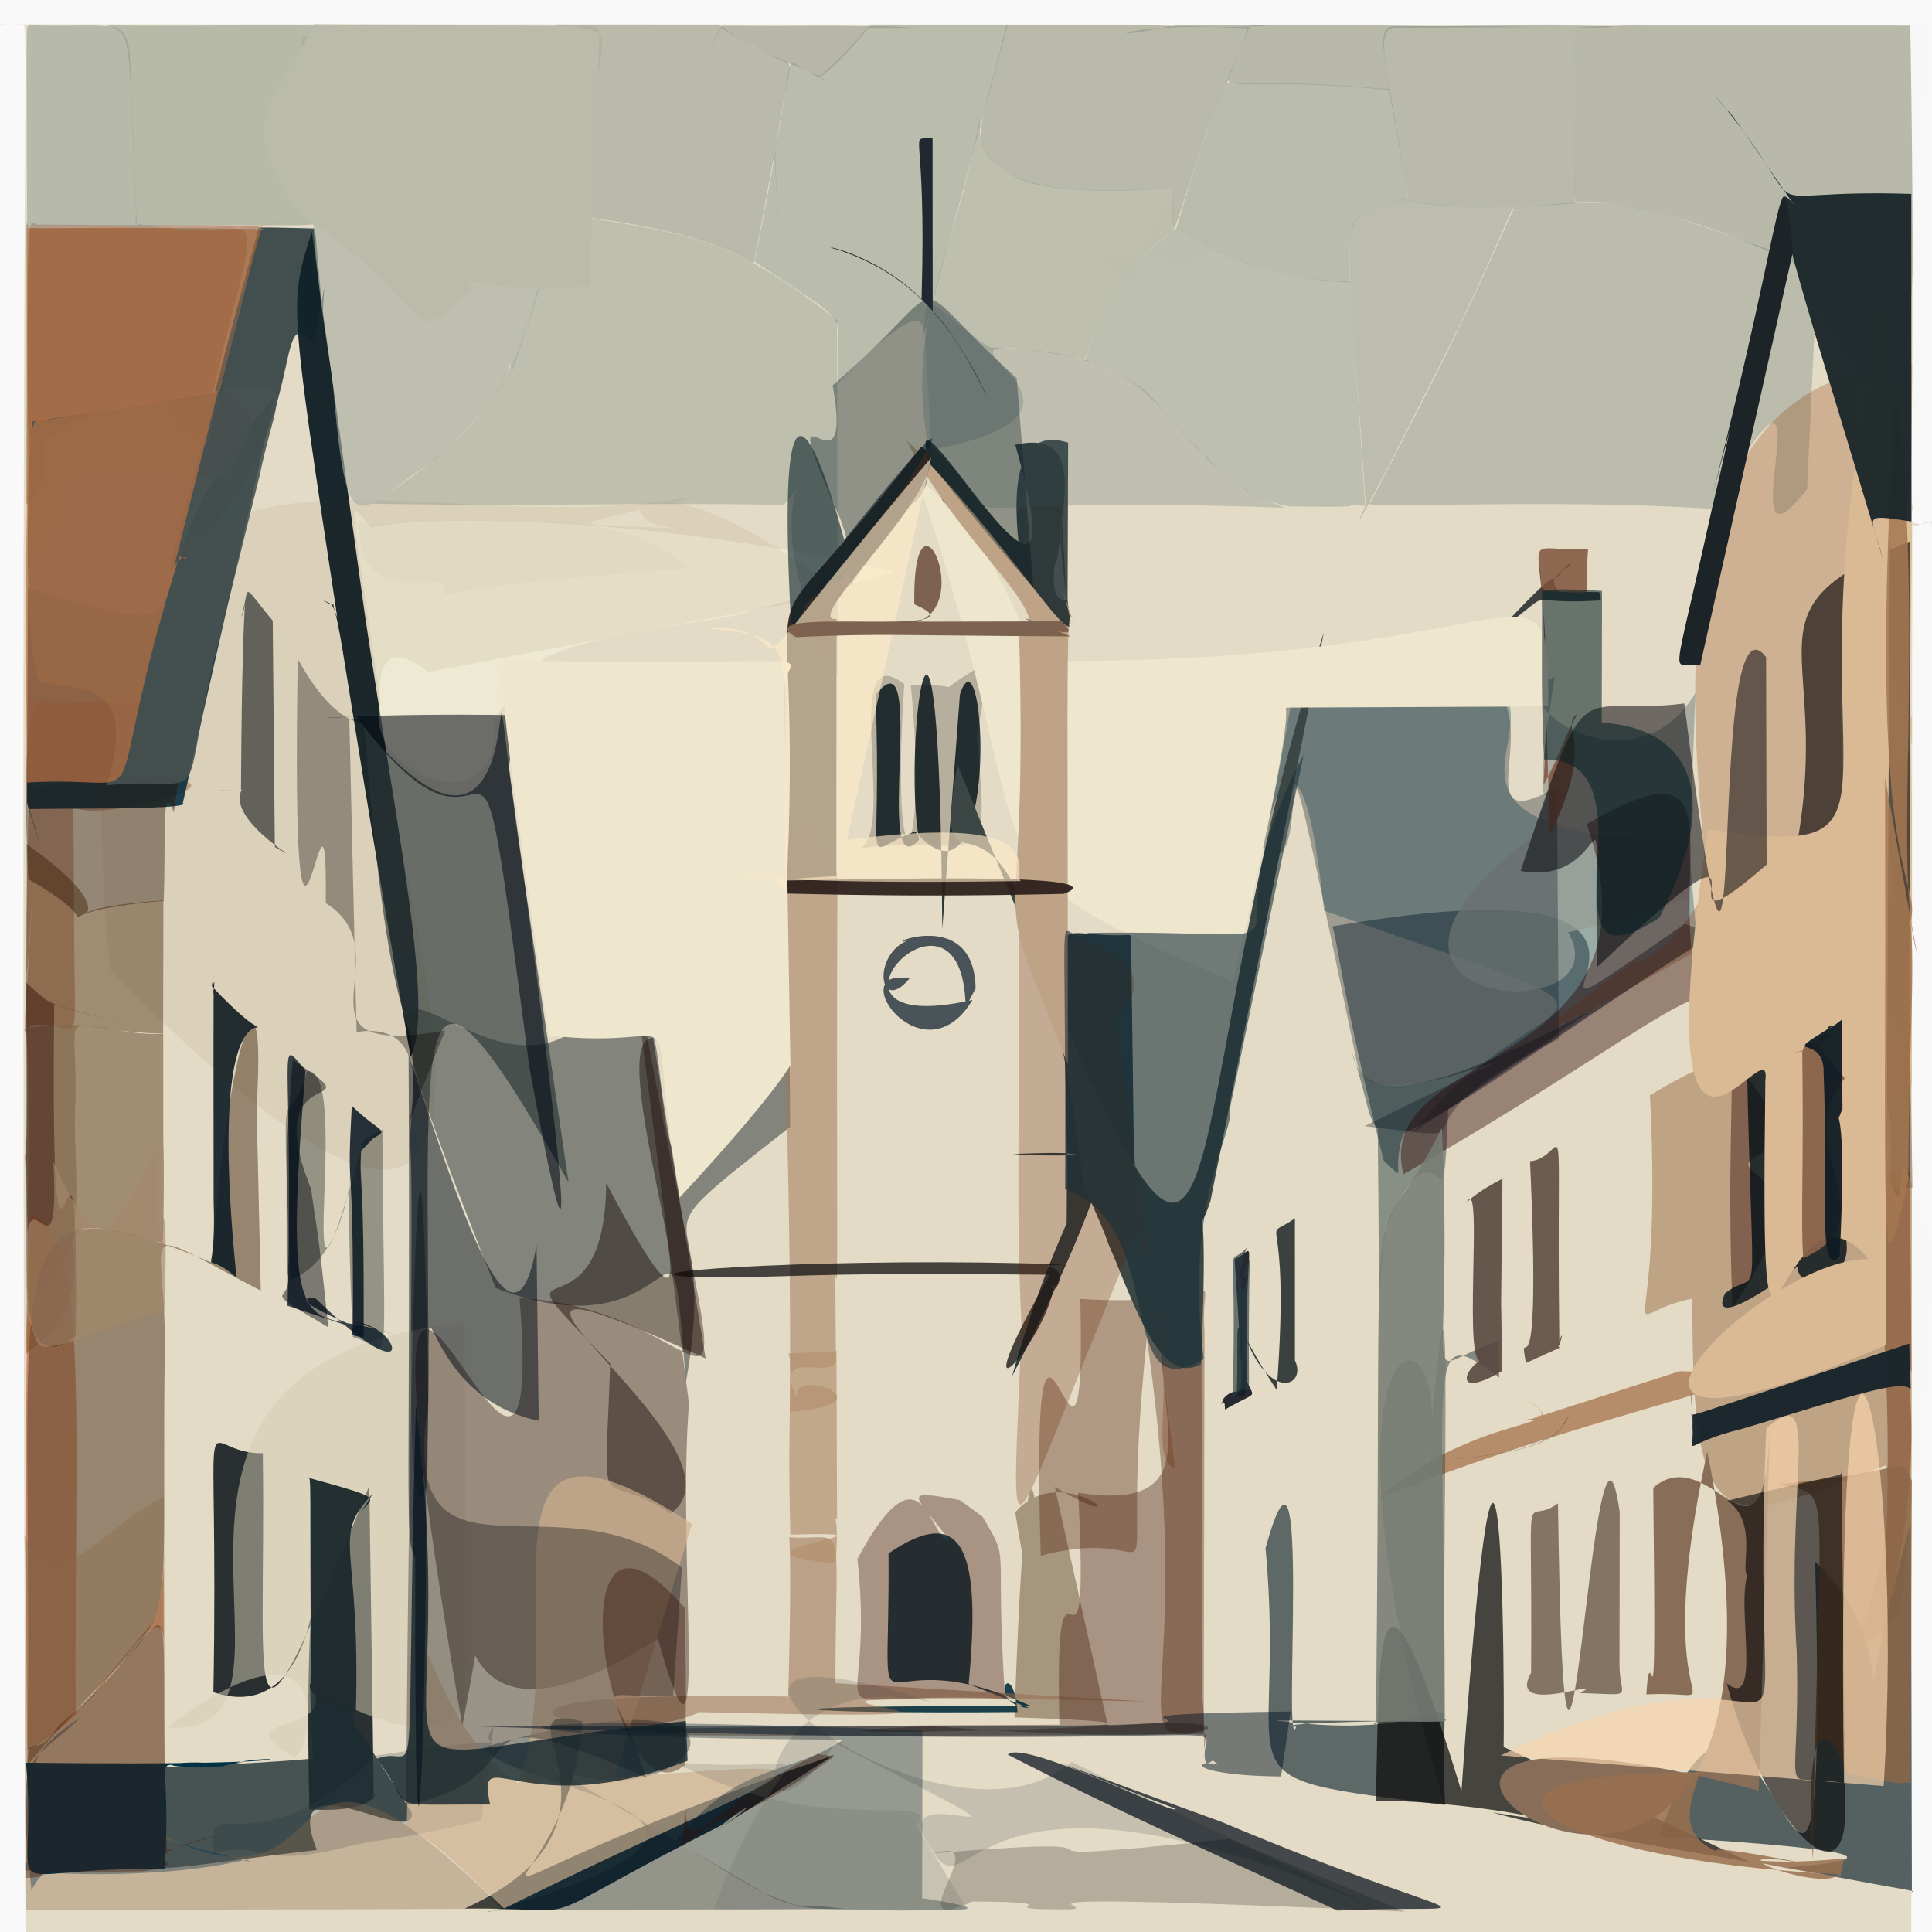 <?xml version="1.0" ?>
<svg xmlns="http://www.w3.org/2000/svg" version="1.1" width="512" height="512">
  <defs/>
  <g>
    <path d="M -10.0 -10.0 C -9.0 -10.0 512.0 0.0 513.0 0.0 C 514.0 0.0 512.0 512.0 513.0 512.0 C 513.0 513.0 0.0 512.0 0.0 513.0 C 0.0 512.0 0.0 513.0 -10.0 -10.0 L -10.0 -10.0" stroke-width="2.0" fill="rgb(221, 211, 183)" opacity="0.801"/>
    <path d="M 506.073 185.2 C 507.794 270.867 510.115 293.589 502.496 291.931 C 501.216 186.965 502.984 182.605 498.348 208.145 C 502.438 210.146 508.212 198.899 518.042 152.532 C 506.477 259.477 484.523 108.16 507.477 96.237 L 506.073 185.2" stroke-width="2.0" fill="rgb(198, 137, 61)" opacity="0.308"/>
    <path d="M 373.209 52.131 C 360.421 59.363 356.768 52.016 357.78 74.809 C 327.491 73.551 312.797 60.328 311.624 60.958 C 322.388 22.889 328.389 17.292 324.745 22.065 C 361.136 21.553 370.5 25.054 368.1 22.662 L 373.209 52.131" stroke-width="2.0" fill="rgb(85, 110, 108)" opacity="0.281"/>
    <path d="M 209.388 298.632 C 163.235 334.882 191.562 312.193 181.772 366.287 C 176.884 306.779 183.046 361.426 131.346 341.317 C 82.22 217.436 119.551 290.446 149.671 274.647 C 196.447 229.918 152.339 364.132 209.281 278.936 L 209.388 298.632" stroke-width="2.0" fill="rgb(12, 26, 33)" opacity="0.447"/>
    <path d="M 19.618 237.896 C 19.448 285.142 22.942 269.962 8.05 271.677 C 5.098 280.127 7.279 265.227 8.563 237.793 C 6.761 267.272 6.297 267.857 7.702 208.691 C 92.89 200.148 26.383 219.425 19.428 213.784 L 19.618 237.896" stroke-width="2.0" fill="rgb(142, 71, 41)" opacity="0.379"/>
    <path d="M 320.175 33.863 C 308.429 67.481 311.725 65.061 310.355 49.909 C 272.069 52.708 267.553 45.366 269.26 47.06 C 253.986 38.816 260.752 33.698 267.267 4.044 C 351.531 10.253 339.271 6.001 333.53 1.389 L 320.175 33.863" stroke-width="2.0" fill="rgb(99, 118, 113)" opacity="0.319"/>
    <path d="M 254.393 184.01 C 261.273 163.4 265.467 246.617 242.522 220.353 C 227.571 225.81 233.918 234.03 232.027 184.242 C 246.152 165.801 231.202 236.376 243.563 222.564 C 239.025 197.789 248.878 126.457 249.72 246.18 L 254.393 184.01" stroke-width="2.0" fill="rgb(21, 34, 41)" opacity="0.886"/>
    <path d="M 43.234 273.944 C 13.467 273.125 20.75 263.854 19.983 292.072 C 18.8 309.723 25.407 334.877 7.714 343.778 C 5.932 276.714 7.4 261.636 7.044 223.679 C 42.625 249.007 2.29 241.334 43.305 238.64 L 43.234 273.944" stroke-width="2.0" fill="rgb(72, 37, 8)" opacity="0.434"/>
    <path d="M 43.274 302.403 C 43.557 308.745 43.353 329.359 43.043 329.369 C -1.421 316.854 36.648 336.016 6.863 358.786 C 8.452 275.319 7.11 271.752 6.051 272.711 C 25.911 269.42 30.018 274.522 43.259 273.971 L 43.274 302.403" stroke-width="2.0" fill="rgb(133, 107, 79)" opacity="0.694"/>
    <path d="M 406.144 493.491 C 404.041 497.539 402.992 499.35 400.383 501.438 C 388.535 498.969 386.79 497.907 385.915 496.144 C 388.386 484.038 392.629 479.277 390.552 474.056 C 403.659 470.708 405.22 472.958 405.421 478.182 L 406.144 493.491" stroke-width="2.0" fill="rgb(96, 137, 0)" opacity="0.0"/>
    <path d="M 478.898 129.609 C 455.575 159.766 488.989 73.373 453.633 134.84 C 409.513 131.936 356.721 135.272 363.216 133.086 C 391.792 78.263 393.657 71.336 401.156 55.333 C 433.066 50.646 440.265 56.56 481.656 70.629 L 478.898 129.609" stroke-width="2.0" fill="rgb(99, 116, 111)" opacity="0.301"/>
    <path d="M 48.457 212.791 C 51.088 214.552 20.652 214.195 7.774 214.403 C 12.073 228.401 11.046 225.392 7.142 212.746 C 7.217 184.284 7.396 176.545 7.393 155.836 C 65.947 173.412 25.404 159.705 72.908 104.74 L 48.457 212.791" stroke-width="2.0" fill="rgb(0, 41, 61)" opacity="0.864"/>
    <path d="M 449.868 251.173 C 453.697 247.478 431.632 261.846 374.271 300.331 C 408.567 256.499 449.69 275.863 350.891 241.348 C 341.763 153.778 327.423 274.752 344.191 174.372 C 461.244 171.082 340.712 219.504 447.458 223.151 L 449.868 251.173" stroke-width="2.0" fill="rgb(92, 129, 137)" opacity="0.535"/>
    <path d="M 423.798 156.916 C 425.344 160.667 422.081 158.145 424.205 159.121 C 400.84 160.526 414.24 154.884 397.211 167.127 C 418.903 143.757 407.301 159.794 415.576 149.484 C 419.115 149.73 408.073 151.993 413.28 156.748 L 423.798 156.916" stroke-width="2.0" fill="rgb(0, 8, 15)" opacity="0.723"/>
    <path d="M 293.647 457.564 C 330.901 453.39 340.192 464.273 246.614 457.442 C 171.723 460.791 357.987 457.844 268.845 455.135 C 273.618 316.883 279.356 468.917 269.062 400.773 C 281.813 385.801 304.882 408.952 279.537 394.063 L 293.647 457.564" stroke-width="2.0" fill="rgb(131, 109, 83)" opacity="0.62"/>
    <path d="M 186.986 360.005 C 99.611 319.914 202.736 383.475 177.69 401.092 C 157.939 387.853 160.183 406.373 161.71 361.336 C 126.613 325.244 160.314 359.859 160.652 313.502 C 199.445 387.347 157.556 274.755 173.033 275.071 L 186.986 360.005" stroke-width="2.0" fill="rgb(17, 5, 0)" opacity="0.44"/>
    <path d="M 99.069 477.192 C 99.451 471.197 103.575 480.922 81.984 479.495 C 79.775 378.678 92.352 460.445 56.557 448.464 C 58.07 361.353 51.43 385.607 69.646 385.105 C 70.618 452.248 63.286 478.773 97.875 393.698 L 99.069 477.192" stroke-width="2.0" fill="rgb(0, 11, 16)" opacity="0.813"/>
    <path d="M 206.261 58.399 C 204.52 35.805 206.938 34.17 199.743 69.772 C 186.443 62.348 172.608 59.636 143.677 55.969 C 144.435 -11.219 142.605 3.985 188.114 4.508 C 215.633 26.797 210.041 2.042 205.417 41.702 L 206.261 58.399" stroke-width="2.0" fill="rgb(27, 60, 66)" opacity="0.206"/>
    <path d="M 503.598 427.973 C 479.823 448.834 504.284 421.36 499.829 388.286 C 458.108 404.062 448.159 411.509 448.513 344.127 C 426.436 348.548 440.99 362.95 437.251 290.251 C 516.992 242.119 500.411 332.088 513.523 328.291 L 503.598 427.973" stroke-width="2.0" fill="rgb(127, 71, 26)" opacity="0.377"/>
    <path d="M 46.074 215.314 C 42.662 205.805 44.045 223.373 43.378 238.752 C 3.78 242.054 34.557 248.579 7.501 232.963 C 5.417 191.038 8.686 181.945 13.473 186.407 C 73.052 185.524 49.136 183.213 49.717 189.009 L 46.074 215.314" stroke-width="2.0" fill="rgb(38, 13, 0)" opacity="0.408"/>
    <path d="M 272.828 452.679 C 261.003 451.728 268.345 437.73 269.65 453.721 C 205.352 454.24 190.948 451.915 273.214 452.137 C 228.21 431.625 235.869 469.3 235.476 411.665 C 255.711 397.829 260.029 411.788 256.694 446.298 L 272.828 452.679" stroke-width="2.0" fill="rgb(0, 43, 56)" opacity="0.877"/>
    <path d="M 101.34 299.36 C 101.749 372.174 103.995 356.641 93.529 354.371 C 89.25 269.665 101.738 329.531 76.935 339.269 C 74.535 274.072 75.475 304.642 81.313 283.933 C 94.143 281.705 75.517 376.623 96.497 301.938 L 101.34 299.36" stroke-width="2.0" fill="rgb(78, 82, 74)" opacity="0.524"/>
    <path d="M 454.025 247.471 C 400.247 282.534 394.77 288.657 371.868 300.526 C 368.439 311.018 373.492 313.788 366.725 307.604 C 355.396 263.05 354.23 247.375 353.039 245.526 C 478.616 223.823 377.858 292.318 446.452 244.85 L 454.025 247.471" stroke-width="2.0" fill="rgb(0, 27, 45)" opacity="0.428"/>
    <path d="M 504.892 107.988 C 480.717 94.945 476.296 59.607 469.328 66.882 C 429.101 49.225 413.899 54.76 417.322 53.622 C 417.118 16.991 416.931 12.829 416.834 7.394 C 456.102 4.788 466.683 5.302 510.544 6.04 L 504.892 107.988" stroke-width="2.0" fill="rgb(61, 88, 89)" opacity="0.256"/>
    <path d="M 400.727 55.474 C 391.255 76.99 389.218 81.792 374.994 109.689 C 363.886 131.855 356.9 144.465 361.946 133.892 C 355.898 42.683 353.93 62.375 371.962 52.72 C 377.678 55.158 404.009 55.087 408.962 54.182 L 400.727 55.474" stroke-width="2.0" fill="rgb(80, 107, 106)" opacity="0.262"/>
    <path d="M 447.247 241.256 C 447.52 234.508 453.569 238.676 415.579 247.067 C 430.648 273.282 345.232 267.699 405.885 221.824 C 415.399 196.06 403.564 231.95 412.003 179.545 C 395.026 183.878 432.013 212.144 449.293 183.676 L 447.247 241.256" stroke-width="2.0" fill="rgb(152, 157, 150)" opacity="0.753"/>
    <path d="M 221.538 360.777 C 220.177 365.709 204.059 356.76 211.366 370.763 C 208.498 361.658 237.747 371.961 209.315 374.164 C 210.367 260.138 199.493 187.698 221.922 231.674 C 221.565 326.947 222.315 344.902 221.353 337.51 L 221.538 360.777" stroke-width="2.0" fill="rgb(159, 119, 85)" opacity="0.531"/>
    <path d="M 303.851 450.922 C 139.874 447.28 317.609 456.961 185.327 453.723 C 163.395 464.67 98.573 447.44 208.825 449.599 C 208.541 461.028 209.934 420.723 209.188 407.385 C 224.71 408.51 221.455 399.651 221.391 446.06 L 303.851 450.922" stroke-width="2.0" fill="rgb(145, 105, 75)" opacity="0.502"/>
    <path d="M 383.785 293.935 C 382.141 334.169 382.653 290.469 367.143 325.633 C 364.77 346.305 365.771 356.759 365.112 299.028 C 362.245 296.046 362.987 293.331 358.391 278.991 C 360.202 288.96 370.149 296.006 422.781 267.07 L 383.785 293.935" stroke-width="2.0" fill="rgb(5, 34, 37)" opacity="0.409"/>
    <path d="M 96.663 162.673 C 105.4 221.69 115.186 267.275 108.824 280.033 C 86.511 153.115 91.069 161.533 85.58 159.111 C 90.932 162.194 86.7 157.334 89.394 163.647 C 76.424 78.123 76.754 80.171 82.65 61.42 L 96.663 162.673" stroke-width="2.0" fill="rgb(5, 20, 29)" opacity="0.904"/>
    <path d="M 258.79 195.412 C 263.038 236.067 258.828 219.951 225.764 225.092 C 239.742 226.969 221.264 167.117 239.654 181.306 C 235.69 240.22 246.257 231.236 241.373 181.667 C 271.944 180.351 229.129 194.252 262.39 175.059 L 258.79 195.412" stroke-width="2.0" fill="rgb(3, 0, 0)" opacity="0.201"/>
    <path d="M 150.672 313.354 C 103.869 230.403 115.194 277.062 113.242 393.67 C 106.151 414.022 110.353 322.653 108.62 302.08 C 112.378 254.813 104.677 296.854 96.562 192.793 C 146.081 252.048 126.39 139.154 136.75 218.348 L 150.672 313.354" stroke-width="2.0" fill="rgb(41, 52, 54)" opacity="0.655"/>
    <path d="M 445.121 363.394 C 486.263 364.154 430.517 371.004 365.127 397.173 C 393.168 373.015 418.561 379.76 404.669 370.988 C 413.328 376.048 405.845 377.166 404.084 375.731 C 405.538 377.245 412.002 373.325 405.857 376.031 L 445.121 363.394" stroke-width="2.0" fill="rgb(151, 89, 45)" opacity="0.595"/>
    <path d="M 58.671 102.953 C 72.157 110.99 64.584 115.596 60.697 126.89 C -3.994 121.798 31.01 125.391 7.734 147.932 C 6.683 41.675 7.522 61.06 10.503 59.494 C 56.351 59.836 69.463 59.651 68.502 60.159 L 58.671 102.953" stroke-width="2.0" fill="rgb(184, 127, 105)" opacity="0.666"/>
    <path d="M 506.77 132.894 C 507.228 138.695 507.603 134.131 504.498 133.338 C 503.797 160.549 594.212 83.132 505.843 -15.227 C 509.431 158.812 501.789 138.967 511.695 138.214 C 527.457 181.767 676.917 284.136 506.503 526.119 L 506.77 132.894" stroke-width="2.0" fill="rgb(249, 248, 249)" opacity="0.99"/>
    <path d="M 123.353 451.588 C 115.842 462.038 102.046 457.587 83.313 447.905 C 87.546 460.452 59.136 454.154 77.666 465.583 C 82.259 466.451 91.906 422.102 44.122 457.817 C 91.767 460.915 17.331 360.657 123.225 350.617 L 123.353 451.588" stroke-width="2.0" fill="rgb(210, 203, 180)" opacity="0.503"/>
    <path d="M 177.367 163.542 C 180.106 161.365 178.009 161.27 165.776 157.601 C 165.376 164.663 166.1 163.12 169.094 160.753 C 170.397 159.256 168.903 156.427 166.453 158.439 C 170.924 160.916 172.991 161.779 173.406 163.438 L 177.367 163.542" stroke-width="2.0" fill="rgb(150, 233, 89)" opacity="0.004"/>
    <path d="M 430.936 129.198 C 425.035 130.966 414.594 128.338 415.155 129.348 C 432.197 133.068 428.697 132.541 414.526 129.146 C 428.317 129.183 417.175 133.295 416.172 117.68 C 418.013 134.612 425.071 129.114 435.906 128.863 L 430.936 129.198" stroke-width="2.0" fill="rgb(134, 117, 122)" opacity="0.024"/>
    <path d="M 506.57 363.596 C 500.438 348.581 514.442 375.48 498.871 432.923 C 498.435 421.139 503.87 379.587 495.823 318.359 C 474.732 319.936 475.173 313.701 477.502 311.635 C 506.455 311.166 505.816 308.956 506.139 311.764 L 506.57 363.596" stroke-width="2.0" fill="rgb(128, 78, 45)" opacity="0.624"/>
    <path d="M 39.448 430.977 C 45.439 426.207 42.897 387.14 43.434 436.578 C 43.58 417.337 26.993 454.764 7.202 463.832 C 6.241 346.944 7.64 340.213 8.354 322.214 C 23.943 327.217 19.597 376.668 20.051 454.526 L 39.448 430.977" stroke-width="2.0" fill="rgb(178, 88, 41)" opacity="0.644"/>
    <path d="M 277.134 335.013 C 288.919 341.528 247.624 391.842 278.189 337.82 C 201.673 337.127 216.732 338.798 182.477 338.389 C 162.076 336.892 224.467 333.065 281.737 335.088 C 254.036 337.863 287.22 330.216 279.739 341.573 L 277.134 335.013" stroke-width="2.0" fill="rgb(17, 15, 16)" opacity="0.747"/>
    <path d="M 94.499 273.522 C 126.264 268.329 93.979 331.794 117.989 273.099 C 73.815 280.996 107.887 252.722 86.319 239.332 C 86.968 187.963 77.045 295.339 78.902 174.574 C 91.669 198.124 101.969 189.788 92.578 190.71 L 94.499 273.522" stroke-width="2.0" fill="rgb(3, 0, 0)" opacity="0.339"/>
    <path d="M 361.812 134.089 C 333.414 132.042 380.753 134.88 341.888 134.206 C 316.552 130.145 310.317 99.847 287.452 95.591 C 295.224 73.467 302.095 68.418 311.385 60.54 C 339.515 77.935 360.306 73.138 357.864 75.209 L 361.812 134.089" stroke-width="2.0" fill="rgb(102, 125, 124)" opacity="0.296"/>
    <path d="M 260.369 401.93 C 268.077 414.929 263.485 406.956 266.368 450.163 C 210.39 447.763 232.647 462.566 227.231 413.143 C 244.786 380.346 246.541 409.013 251.546 408.171 C 242.726 396.12 238.036 394.511 254.367 397.545 L 260.369 401.93" stroke-width="2.0" fill="rgb(56, 11, 0)" opacity="0.341"/>
    <path d="M 300.992 342.513 C 271.075 302.917 320.508 263.393 268.212 364.716 C 285.18 304.039 303.135 304.737 268.435 305.806 C 293.783 307.836 293.321 300.337 282.666 324.478 C 283.619 230.798 272.797 249.453 299.732 247.742 L 300.992 342.513" stroke-width="2.0" fill="rgb(0, 25, 35)" opacity="0.82"/>
    <path d="M 337.976 455.925 C 394.717 463.501 380.295 435.252 383.005 478.345 C 319.274 470.441 341.274 474.114 335.381 410.282 C 347.849 365.099 339.678 467.721 343.528 457.616 C 376.463 458.798 308.26 457.461 367.675 456.078 L 337.976 455.925" stroke-width="2.0" fill="rgb(10, 32, 43)" opacity="0.611"/>
    <path d="M 202.56 501.737 C 215.77 506.864 206.576 503.774 224.031 505.869 C 158.771 506.3 127.611 505.697 129.332 506.725 C 221.599 480.686 133.416 474.268 128.201 463.064 C 218.121 437.312 179.204 490.487 139.285 464.323 L 202.56 501.737" stroke-width="2.0" fill="rgb(27, 42, 48)" opacity="0.397"/>
    <path d="M 244.514 89.937 C 243.489 91.744 250.706 71.795 222.342 101.343 C 220.119 81.368 230.073 89.212 199.94 69.349 C 214.068 0.812 204.459 18.001 217.434 20.027 C 237.81 2.647 225.109 0.096 268.764 0.18 L 244.514 89.937" stroke-width="2.0" fill="rgb(112, 131, 124)" opacity="0.337"/>
    <path d="M 343.165 360.536 C 346.642 367.623 335.262 372.415 328.723 350.429 C 333.073 384.245 326.031 361.97 327.612 372.794 C 328.925 343.677 324.482 347.451 338.332 368.355 C 342.321 316.037 333.008 329.969 343.162 322.885 L 343.165 360.536" stroke-width="2.0" fill="rgb(5, 16, 20)" opacity="0.756"/>
    <path d="M 93.897 350.332 C 106.243 351.069 111.577 371.359 83.401 343.872 C 70.126 344.068 123.991 361.923 76.198 346.03 C 77.899 276.106 72.945 274.263 80.966 283.668 C 74.364 362.723 81.86 345.416 104.348 353.592 L 93.897 350.332" stroke-width="2.0" fill="rgb(0, 18, 32)" opacity="0.763"/>
    <path d="M 413.083 275.314 C 361.839 300.554 401.43 303.185 361.633 298.446 C 437.973 260.559 363.367 301.563 359.684 282.006 C 326.378 121.468 361.315 289.454 318.177 196.311 C 449.98 141.253 373.165 230.861 412.614 208.601 L 413.083 275.314" stroke-width="2.0" fill="rgb(0, 15, 24)" opacity="0.307"/>
    <path d="M 487.876 183.37 C 488.754 276.476 488.213 222.508 450.013 251.693 C 360.258 303.565 459.96 236.366 431.942 255.944 C 425.955 249.015 433.549 267.126 452.368 235.704 C 451.493 212.117 433.817 113.052 493.149 98.627 L 487.876 183.37" stroke-width="2.0" fill="rgb(146, 56, 0)" opacity="0.257"/>
    <path d="M 123.575 9.199 C 146.682 19.887 175.357 -20.729 149.153 46.82 C 82.74 53.909 81.04 17.95 79.647 9.979 C 109.562 2.121 115.445 3.001 153.1 5.245 C 126.812 15.401 122.258 9.399 128.377 11.322 L 123.575 9.199" stroke-width="2.0" fill="rgb(160, 158, 142)" opacity="0.27"/>
    <path d="M 474.885 302.123 C 443.182 314.923 490.229 301.985 459.149 346.454 C 454.543 236.921 481.531 248.348 371.92 311.206 C 363.181 276.673 443.392 284.645 420.496 218.438 C 466.497 191.307 436.632 238.747 453.9 272.222 L 474.885 302.123" stroke-width="2.0" fill="rgb(43, 0, 0)" opacity="0.403"/>
    <path d="M 506.358 368.307 C 504.741 365.088 489.62 370.296 461.685 378.66 C 444.809 382.714 449.07 386.656 448.531 378.1 C 448.716 374.832 447.844 362.661 448.385 374.627 C 446.672 376.098 455.007 372.883 505.957 356.077 L 506.358 368.307" stroke-width="2.0" fill="rgb(22, 35, 42)" opacity="0.956"/>
    <path d="M 506.163 312.646 C 502.072 301.625 505.443 326.636 500.868 312.793 C 503.43 263.138 485.685 300.525 471.199 280.986 C 450.969 266.075 446.568 304.77 457.707 279.596 C 505.648 174.891 447.275 167.201 506.227 143.466 L 506.163 312.646" stroke-width="2.0" fill="rgb(3, 0, 2)" opacity="0.627"/>
    <path d="M 127.551 482.48 C 92.253 490.357 108.331 485.366 86.563 490.696 C 68.079 494.174 70.867 488.49 56.855 490.778 C 54.302 472.936 65.841 497.176 99.945 465.206 C 146.166 458.085 124.376 465.58 130.762 457.689 L 127.551 482.48" stroke-width="2.0" fill="rgb(106, 115, 119)" opacity="0.341"/>
    <path d="M 318.462 449.119 C 319.788 455.76 318.498 470.42 319.608 459.604 C 105.234 461.158 105.371 457.827 280.758 457.057 C 279.244 395.966 288.988 460.912 285.738 395.6 C 333.728 402.921 289.307 353.731 318.665 324.208 L 318.462 449.119" stroke-width="2.0" fill="rgb(56, 7, 0)" opacity="0.333"/>
    <path d="M 69.107 342.048 C 33.112 323.337 44.625 324.469 43.63 360.626 C 42.629 450.407 49.49 417.532 7.225 467.816 C 9.392 331.838 -4.7 309.389 56.307 334.674 C 60.089 274.987 70.781 249.696 67.996 293.064 L 69.107 342.048" stroke-width="2.0" fill="rgb(99, 74, 52)" opacity="0.587"/>
    <path d="M 250.679 282.748 C 248.457 280.044 248.953 280.394 251.395 283.793 C 248.666 280.101 249.85 281.842 250.251 281.904 C 252.008 283.227 251.667 282.978 250.953 282.451 C 249.416 281.365 250.595 282.369 249.319 281.091 L 250.679 282.748" stroke-width="2.0" fill="rgb(100, 255, 155)" opacity="0.052"/>
    <path d="M 188.585 485.792 C 201.886 477.323 198.781 477.382 191.453 483.558 C 135.174 512.161 159.887 505.41 123.15 505.789 C 173.744 482.745 129.091 449.711 154.36 456.229 C 150.248 510.513 96.495 508.175 221.002 465.122 L 188.585 485.792" stroke-width="2.0" fill="rgb(6, 27, 38)" opacity="0.913"/>
    <path d="M 364.913 505.819 C 255.589 457.925 257.711 508.416 247.043 490.351 C 230.216 466.395 294.667 499.725 221.444 462.031 C 195.263 499.95 198.165 439.079 247.804 451.294 C 157.342 422.138 248.754 496.931 284.025 466.947 L 364.913 505.819" stroke-width="2.0" fill="rgb(72, 81, 82)" opacity="0.201"/>
    <path d="M 372.26 506.596 C 251.795 501.303 292.696 505.349 283.716 506 C 257.67 506.116 288.411 504.103 257.71 503.922 C 236.674 513.906 264.014 486.13 247.716 491.114 C 316.306 485.585 248.52 495.496 325.758 487.339 L 372.26 506.596" stroke-width="2.0" fill="rgb(14, 3, 4)" opacity="0.213"/>
    <path d="M 194.642 353.635 C 197.176 355.299 196.157 356.051 194.1 356.559 C 195.937 355.48 196.9 356.816 190.364 358.721 C 193.782 353.325 195.61 354.814 193.283 353.196 C 194.926 352.447 196.567 351.994 195.786 353.032 L 194.642 353.635" stroke-width="2.0" fill="rgb(100, 55, 203)" opacity="0.0"/>
    <path d="M 88.119 58.889 C 80.818 60.008 77.231 59.64 62.25 59.737 C 29.614 59.765 36.942 61.242 36.011 54.823 C 33.915 6.84 34.909 9.764 28.499 6.565 C 60.485 6.846 70.372 6.115 89.814 6.787 L 88.119 58.889" stroke-width="2.0" fill="rgb(123, 136, 128)" opacity="0.403"/>
    <path d="M 500.083 361.659 C 484.445 369.321 480.501 369.299 470.51 372.937 C 453.95 372.89 445.576 374.836 451.413 391.908 C 471.292 378.018 465.719 369.958 468.277 351.031 C 480.848 365.848 483.354 368.181 494.909 366.017 L 500.083 361.659" stroke-width="2.0" fill="rgb(120, 0, 136)" opacity="0.0"/>
    <path d="M 323.649 482.802 C 392.527 511.841 396.991 504.277 354.436 506.333 C 321.316 491.068 295.141 479.507 267.093 465.006 C 271.564 460.255 320.953 486.163 309.734 477.815 C 328.872 485.484 319.011 482.808 281.254 467.343 L 323.649 482.802" stroke-width="2.0" fill="rgb(0, 10, 22)" opacity="0.703"/>
    <path d="M 109.156 480.432 C 110.082 490.233 73.832 464.655 83.962 490.267 C 33.502 496.078 32.546 500.315 37.406 480.038 C 30.966 464.414 31.611 470.418 83.005 466.049 C 79.855 423.924 86.99 423.635 94.069 456.887 L 109.156 480.432" stroke-width="2.0" fill="rgb(25, 43, 49)" opacity="0.77"/>
    <path d="M 193.51 127.005 C 172.897 131.156 169.787 133.642 167.478 137.119 C 176.767 136.156 176.429 131.42 158.883 121.748 C 144.054 118.376 144.387 116.4 148.151 117.107 C 187.735 116.963 191.276 115.698 204.299 116.309 L 193.51 127.005" stroke-width="2.0" fill="rgb(229, 201, 128)" opacity="0.0"/>
    <path d="M 194.549 163.156 C 133.603 173.063 145.548 172.896 130.823 190.445 C 133.943 220.551 95.245 204.612 100.884 186.149 C 90.191 113.56 93.012 139.632 101.388 141.444 C 77.726 140.624 141.404 129.913 237.204 151.505 L 194.549 163.156" stroke-width="2.0" fill="rgb(255, 255, 230)" opacity="0.392"/>
    <path d="M 506.684 501.84 C 505.525 500.317 515.698 503.078 473.567 494.907 C 496.249 493.068 502.33 490.497 439.714 486.777 C 466.858 404.988 485.057 573.721 481.041 413.888 C 513.192 442.72 481.232 494.825 506.413 403.264 L 506.684 501.84" stroke-width="2.0" fill="rgb(6, 28, 42)" opacity="0.638"/>
    <path d="M 318.997 458.948 C 295.925 463.508 317.522 448.181 303.909 354.674 C 295.515 436.777 313.819 402.25 275.803 412.279 C 272.679 308.429 288.104 419.918 286.291 344.218 C 328.256 346.925 317.797 333.054 319.217 353.169 L 318.997 458.948" stroke-width="2.0" fill="rgb(76, 25, 0)" opacity="0.337"/>
    <path d="M 328.064 356.339 C 330.245 373.891 336.919 366.482 324.613 373.55 C 324.754 368.8 322.482 374.885 324.307 370.563 C 329.687 364.449 330.167 380.485 327.18 333.717 C 333.882 330.459 329.646 325.003 330.425 367.499 L 328.064 356.339" stroke-width="2.0" fill="rgb(22, 26, 35)" opacity="0.92"/>
    <path d="M 410.717 221.305 C 423.529 195.405 412.806 193.284 418.121 189.075 C 414.818 194.637 413.486 199.883 409.043 208.08 C 413.202 133.781 397.587 146.725 420.855 145.456 C 419.48 161.366 424.619 156.401 408.858 156.727 L 410.717 221.305" stroke-width="2.0" fill="rgb(129, 84, 62)" opacity="0.855"/>
    <path d="M 182.586 371.987 C 179.308 413.745 188.442 484.599 174.347 434.258 C 80.126 495.193 149.763 319.872 122.512 457.362 C 84.669 236.712 146.164 449.327 137.689 343.973 C 199.178 347.505 195.368 412.546 166.411 246.264 L 182.586 371.987" stroke-width="2.0" fill="rgb(25, 3, 0)" opacity="0.366"/>
    <path d="M 86.411 93.195 C 83.628 85.742 88.702 60.988 83.302 90.996 C 71.053 77.623 84.348 117.19 44.858 151.508 C 60.913 86.265 68.494 61.934 68.452 60.345 C 69.75 60.09 89.343 60.759 83.49 60.535 L 86.411 93.195" stroke-width="2.0" fill="rgb(16, 35, 41)" opacity="0.754"/>
    <path d="M 162.859 471.019 C 233.459 465.96 213.611 466.008 133.578 505.786 C 118.523 491.527 116.707 489.477 107.788 484.108 C 109.881 387.389 106.385 452.456 137.287 472.615 C 152.704 432.898 120.067 362.463 183.389 403.847 L 162.859 471.019" stroke-width="2.0" fill="rgb(206, 177, 144)" opacity="0.664"/>
    <path d="M 98.849 395.788 C 87.455 407.745 95.722 408.821 94.288 453.803 C 76.021 449.151 84.217 443.599 82.434 447.167 C 82.017 392.643 82.657 390.987 81.564 391.582 C 104.207 397.794 97.972 396.417 95.095 401.627 L 98.849 395.788" stroke-width="2.0" fill="rgb(31, 43, 47)" opacity="0.97"/>
    <path d="M 429.181 441.528 C 429.334 450.307 433.644 449.096 418.792 448.684 C 427.046 444.006 398.902 455.436 405.756 443.278 C 406.15 387.357 403.439 405.412 412.884 398.405 C 414.855 542.427 422.283 351.221 429.24 400.771 L 429.181 441.528" stroke-width="2.0" fill="rgb(56, 31, 20)" opacity="0.55"/>
    <path d="M 311.006 60.879 C 295.645 72.618 291.681 84.453 287.482 95.15 C 225.491 83.9 309.208 107.651 246.164 119.336 C 239.636 84.792 252.571 70.425 259.719 30.94 C 257.218 53.376 291.014 50.697 310.638 49.963 L 311.006 60.879" stroke-width="2.0" fill="rgb(136, 148, 139)" opacity="0.394"/>
    <path d="M 282.795 194.441 C 269.629 183.459 271.142 193.293 271.868 168.001 C 281.316 173.361 282.078 161.296 282.129 180.541 C 272.863 179.585 270.642 180.498 271.168 165.575 C 282.21 189.899 253.867 108.119 283.061 117.315 L 282.795 194.441" stroke-width="2.0" fill="rgb(0, 19, 30)" opacity="0.708"/>
    <path d="M 187.608 226.02 C 184.425 224.926 187.744 227.16 187.145 224.043 C 182.539 227.797 183.259 225.565 184.06 223.554 C 183.147 224.387 182 223.067 176.896 226.261 C 179.055 229.737 178.804 228.77 178.21 230.195 L 187.608 226.02" stroke-width="2.0" fill="rgb(238, 63, 57)" opacity="0.025"/>
    <path d="M 484.229 317.972 C 499.664 338.878 475.715 344.678 476.344 335.231 C 480.899 332.799 451.532 355.127 457.135 342.772 C 466.987 334.81 464.349 353.682 462.919 279.816 C 517.93 292.789 481.166 304.034 490.697 298.341 L 484.229 317.972" stroke-width="2.0" fill="rgb(0, 14, 23)" opacity="0.793"/>
    <path d="M 281.374 136.62 C 280.259 155.037 277.746 153.009 280.649 131.664 C 280.9 178.673 296.998 173.944 252.339 139.177 C 223.981 67.909 291.206 196 269.06 117.886 C 296.391 111.545 270.646 159.168 282.677 159.112 L 281.374 136.62" stroke-width="2.0" fill="rgb(48, 57, 57)" opacity="1.0"/>
    <path d="M 506.827 314.692 C 496.551 315.61 488.993 309.893 503.725 323.121 C 498.277 304.239 475.663 313.03 475.512 317.264 C 471.167 284.648 474.87 269.861 487.974 286.468 C 503.609 300.056 500.981 278.873 505.753 251.537 L 506.827 314.692" stroke-width="2.0" fill="rgb(123, 94, 64)" opacity="0.5"/>
    <path d="M 72.832 224.479 C 84.474 230.884 59.567 217.999 64.056 209.289 C 56.623 209.496 47.673 209.934 63.866 209.295 C 64.213 143.502 66.342 159.427 63.915 163.58 C 66.491 155.047 63.499 153.969 72.274 164.485 L 72.832 224.479" stroke-width="2.0" fill="rgb(84, 88, 83)" opacity="0.891"/>
    <path d="M 413.546 378.538 C 407.391 385.396 389.878 386.082 378.49 387.415 C 385.474 305.351 382.361 380.568 382.544 477.458 C 342.774 344.091 387.294 341.518 378.215 387.244 C 417.872 384.863 413.108 377.472 417.716 372.145 L 413.546 378.538" stroke-width="2.0" fill="rgb(47, 57, 52)" opacity="0.421"/>
    <path d="M 370.046 7.355 C 365.749 7.055 366.358 12.356 368.189 23.848 C 314.563 18.754 324.003 29.685 330.627 7.581 C 296.665 5.441 287.971 12.247 312.519 6.36 C 339.468 5.828 364.382 6.678 409.88 7.211 L 370.046 7.355" stroke-width="2.0" fill="rgb(118, 131, 124)" opacity="0.39"/>
    <path d="M 65.387 492.792 C 41.642 498.571 5.338 496.758 2.445 494.654 C 27.312 489.461 13.506 490.546 8.347 500.976 C 4.236 461.692 7.342 468.883 21.413 455.047 C 0.178 469.155 2.576 477.617 66.263 493.394 L 65.387 492.792" stroke-width="2.0" fill="rgb(0, 58, 96)" opacity="0.471"/>
    <path d="M 320.757 318.4 C 314.262 337.585 321.126 294.695 318.285 361.479 C 305.365 368.916 298.241 336.853 287.27 314.56 C 269.176 174.352 245.631 253.605 253.702 202.513 C 335.671 405.437 304.807 309.222 350.836 167.595 L 320.757 318.4" stroke-width="2.0" fill="rgb(60, 70, 68)" opacity="1.0"/>
    <path d="M 221.834 402.567 C 218.549 401.51 223.048 396.379 221.428 414.29 C 184.935 410.99 246.539 405.607 209.468 406.7 C 208.479 374.219 210.571 357.386 208.464 358.715 C 221.017 357.965 219.562 358.895 221.677 357.95 L 221.834 402.567" stroke-width="2.0" fill="rgb(179, 144, 111)" opacity="0.682"/>
    <path d="M 499.732 356.523 C 401.691 398.295 466.741 333.132 495.213 333.679 C 471.283 305.025 466.397 399.196 467.835 286.307 C 469.901 269.95 434.875 336.361 452.694 219.728 C 516.808 229.7 467.988 205.318 501.186 75.502 L 499.732 356.523" stroke-width="2.0" fill="rgb(217, 186, 149)" opacity="1"/>
    <path d="M 339.505 470.792 C 311.228 470.489 315.201 464.376 330.13 469.106 C 313.082 466.633 327.794 463.613 319.634 467.554 C 315.193 452.664 355.138 465.493 120.601 457.311 C 426.62 458.528 242.654 454.896 342.041 453.572 L 339.505 470.792" stroke-width="2.0" fill="rgb(0, 20, 36)" opacity="0.482"/>
    <path d="M 43.783 486.694 C 94.3 511.217 68.247 441.089 133.185 505.828 C 10.967 506.402 -6.109 505.598 6.589 506.92 C 6.156 417.115 8.433 405.109 3.945 398.445 C 11.145 431.215 27.351 403.586 43.463 396.742 L 43.783 486.694" stroke-width="2.0" fill="rgb(140, 106, 74)" opacity="0.345"/>
    <path d="M 311.494 389.474 C 302.825 384.626 315 368.411 301.435 326.138 C 264.597 414.384 268.206 421.355 270.703 351.338 C 269.605 326.193 269.87 330.183 270.096 244.252 C 318.176 253.81 294.563 269.055 296.038 270.72 L 311.494 389.474" stroke-width="2.0" fill="rgb(105, 35, 0)" opacity="0.253"/>
    <path d="M 64.544 466.977 C 35.459 472.473 46.295 454.941 43.617 495.301 C -4.456 494.606 10.28 507.285 6.912 467.139 C 96.024 468.214 70.936 463.8 59.003 468.103 C 36.817 468.844 46.196 466.152 58.436 467.431 L 64.544 466.977" stroke-width="2.0" fill="rgb(0, 49, 71)" opacity="0.997"/>
    <path d="M 262.924 200.395 C 262.477 202.007 262.609 202.214 262.164 203.551 C 262.74 201.606 262.623 201.244 262.651 201.581 C 262.745 201.447 262.548 201.561 262.608 201.763 C 262.128 203.885 262.901 200.75 262.171 203.503 L 262.924 200.395" stroke-width="2.0" fill="rgb(135, 196, 255)" opacity="0.29"/>
    <path d="M 339.953 187.533 C 338.244 190.214 348.354 167.92 326.752 260.133 C 249.792 227.276 279.955 235.131 242.991 126.518 C 274.551 151.437 274.568 193.816 281.167 175.193 C 407.569 175.163 410.502 142.131 410.297 187.216 L 339.953 187.533" stroke-width="2.0" fill="rgb(239, 230, 206)" opacity="0.996"/>
    <path d="M 59.661 485.915 C 28.405 492.99 55.721 493.769 37.653 495.918 C -3.752 496.427 19.267 496.915 6.617 497.725 C 7.796 444.856 5.812 472.387 15.788 457.024 C 51.425 427.598 41.155 405.472 44.208 490.336 L 59.661 485.915" stroke-width="2.0" fill="rgb(71, 25, 0)" opacity="0.383"/>
    <path d="M 324.548 50.601 C 320.799 62.992 322.373 73.024 306.807 68.943 C 288.814 64.564 289.818 67.713 299.793 74.786 C 306.244 56.808 308.677 51.935 310.416 55.614 C 333.555 49.88 336.211 39.338 330.916 34.422 L 324.548 50.601" stroke-width="2.0" fill="rgb(167, 182, 130)" opacity="0.005"/>
    <path d="M 178.405 449.418 C 154.87 450.217 162.817 443.369 171.221 471.034 C 116.22 447.042 146.654 470.234 107.643 478.421 C 108.352 361.475 111.386 243.157 113.494 371.297 C 105.177 426.187 147.167 389.518 180.723 415.464 L 178.405 449.418" stroke-width="2.0" fill="rgb(0, 1, 7)" opacity="0.325"/>
    <path d="M 14.361 266.162 C 13.274 379.785 20.946 264.484 20.071 354.115 C 3.535 366.038 8.099 337.971 6.618 306.269 C 7.701 303.523 6.96 260.06 6.698 260.215 C 15.298 267.796 9.693 264.645 39.336 273.266 L 14.361 266.162" stroke-width="2.0" fill="rgb(46, 9, 3)" opacity="0.43"/>
    <path d="M 463.661 493.428 C 414.211 485.245 403.26 482.498 395.503 480.32 C 424.256 485.027 392.515 477.253 364.552 477.187 C 365.879 442.847 363.041 394.57 387.296 474.744 C 400.376 286.918 398.694 510.283 398.129 462.799 L 463.661 493.428" stroke-width="2.0" fill="rgb(11, 10, 10)" opacity="0.719"/>
    <path d="M 285.113 166.559 C 282.23 157.814 282.988 160.177 282.99 282.012 C 260.62 226.665 272.649 260.565 270.092 168.676 C 281.756 164.406 253.887 144.298 240.235 116.641 C 270.706 146.82 290.211 183.328 281.688 156.927 L 285.113 166.559" stroke-width="2.0" fill="rgb(191, 163, 134)" opacity="0.998"/>
    <path d="M 273.855 155.857 C 229.851 104.728 255.069 125.839 240.629 134.261 C 214.632 166.728 231.87 156.845 221.479 134.699 C 204.042 94.596 226.685 136.029 220.67 102.101 C 254.953 72.791 237.364 71.517 269.436 100.24 L 273.855 155.857" stroke-width="2.0" fill="rgb(0, 20, 29)" opacity="0.365"/>
    <path d="M 64.136 78.054 C 52.099 114.383 68.089 100.982 26.481 109.203 C -0.559 118.851 19.031 123.15 7.015 133.639 C 7.292 37.53 6.488 63.214 7.98 60 C 4.38 61.07 14.967 59.801 69.397 60.699 L 64.136 78.054" stroke-width="2.0" fill="rgb(130, 66, 17)" opacity="0.527"/>
    <path d="M 84.731 331.109 C 77.655 364.797 77.472 255.968 86.985 351.746 C 66.475 339.559 78.701 346.779 75.978 336.366 C 75.902 299.75 75.805 305.451 77.58 280.944 C 101.381 296.414 67.834 278.958 82.441 315.095 L 84.731 331.109" stroke-width="2.0" fill="rgb(0, 5, 17)" opacity="0.457"/>
    <path d="M 397.311 365.085 C 377.435 350.324 382.826 357.834 382.897 455.596 C 386.34 457.197 360.289 455.228 364.636 457.143 C 366.551 290.678 360.906 341.637 382.112 298.883 C 385.437 373.982 374.742 362.688 397.143 355.379 L 397.311 365.085" stroke-width="2.0" fill="rgb(119, 124, 118)" opacity="0.868"/>
    <path d="M 325.942 293.767 C 327.336 300.121 313.643 317.876 318.994 360.179 C 294.714 374.62 310.037 324.449 282.238 315.171 C 282.662 223.27 279.61 252.382 288.339 247.224 C 361.289 246.259 314.909 258.161 345.5 199.999 L 325.942 293.767" stroke-width="2.0" fill="rgb(24, 46, 56)" opacity="0.589"/>
    <path d="M 56.135 261.35 C 85.587 292.744 52.197 234.985 62.677 338.568 C 51.946 329.286 57.479 343.377 56.614 318.013 C 56.467 247.781 56.828 261.031 56.353 265.119 C 57.647 254.115 55.647 266.525 56.63 258.059 L 56.135 261.35" stroke-width="2.0" fill="rgb(17, 32, 39)" opacity="0.92"/>
    <path d="M 69.744 59.508 C 68.132 63.458 66.821 69.027 54.681 118.532 C 51.543 116.698 32.68 102.965 55.993 106.22 C 65.27 62.836 72.937 56.833 52.947 60.996 C 74.489 59.582 90.717 57.049 85.324 58.097 L 69.744 59.508" stroke-width="2.0" fill="rgb(184, 137, 100)" opacity="0.411"/>
    <path d="M 222.866 157.297 C 169.612 115.346 157.826 139.992 181.249 140.088 C 143.877 138.442 148.811 140.668 197.086 128.601 C 106.621 154.288 10.772 75.021 29.249 257.214 C 194.462 424.318 61.44 137.809 113.5 178.098 L 222.866 157.297" stroke-width="2.0" fill="rgb(86, 51, 0)" opacity="0.056"/>
    <path d="M 134.827 203.134 C 133.753 194.809 162.492 403.225 140.303 282.915 C 123.772 157.178 135.694 246.451 94.49 189.838 C 67.864 191.608 109.749 187.273 173.933 190.898 C 131.271 189.749 129.789 189.55 138.091 186.257 L 134.827 203.134" stroke-width="2.0" fill="rgb(0, 6, 18)" opacity="0.545"/>
    <path d="M 522.742 6.592 C 181.152 -169.187 3.101 -24.095 -13.627 10.775 C -15.138 18.331 -16.778 5.412 6.121 6.565 C 7.913 4.841 5.032 26.432 6.81 527.31 C -234.479 154.562 -19.899 27.467 -9.386 6.482 L 522.742 6.592" stroke-width="2.0" fill="rgb(250, 249, 250)" opacity="0.987"/>
    <path d="M 329.321 342.873 C 332.525 332.304 326.334 344.356 331.184 333.819 C 330.257 383.933 332.913 362.14 326.676 370.519 C 327.875 322.755 324.434 337.187 330.44 330.632 C 325.93 341.989 331.018 342.841 328.056 336.706 L 329.321 342.873" stroke-width="2.0" fill="rgb(43, 60, 66)" opacity="0.647"/>
    <path d="M 244.381 503.04 C 268.802 506.823 251.284 506.212 233.979 506.06 C 206.044 505.958 210.846 507.017 179.138 487.829 C 195.377 466.777 209.013 470.907 223.462 461.006 C 120.345 460.815 107.18 453.162 244.471 458.631 L 244.381 503.04" stroke-width="2.0" fill="rgb(0, 24, 40)" opacity="0.338"/>
    <path d="M 222.009 179.196 C 195.891 130.097 222.037 117.548 207.73 133.765 C 162.063 133.131 153.823 134.277 98.599 133.52 C 139.509 107.634 138.332 90.022 147.679 56.437 C 183.791 62.126 193.138 62.507 221.838 84.853 L 222.009 179.196" stroke-width="2.0" fill="rgb(0, 46, 59)" opacity="0.163"/>
    <path d="M 221.65 232.156 C 161.815 235.903 304.402 228.742 281.887 236.883 C 180.091 239.318 181.133 229.792 207.695 249.882 C 215.124 128.339 191.51 186.965 244.064 118.428 C 257.244 124.184 210.913 165.39 221.694 164.025 L 221.65 232.156" stroke-width="2.0" fill="rgb(44, 33, 28)" opacity="0.934"/>
    <path d="M 311.908 233.083 C 312.984 233.28 311.98 234.254 312.552 233.319 C 311.805 232.774 310.197 232.414 311.175 232.729 C 311.066 232.678 310.932 231.322 311.452 232.804 C 311.056 231.802 312.402 231.924 311.357 233.576 L 311.908 233.083" stroke-width="2.0" fill="rgb(144, 156, 189)" opacity="0.0"/>
    <path d="M 209.512 284.631 C 208.476 278.688 218.959 275.472 180.119 317.363 C 169.745 258.502 185.968 279.173 145.406 274.383 C 131.704 179.576 131.315 172.787 135.348 175.063 C 222.329 176.469 209.932 172.11 207.798 181.015 L 209.512 284.631" stroke-width="2.0" fill="rgb(239, 230, 206)" opacity="1.0"/>
    <path d="M 221.12 465.454 C 195.032 484.715 179.246 485.893 200.666 477.422 C 170.849 489.864 183.696 500.059 181.342 467.814 C 161.88 484.754 144.427 383.691 181.441 426.048 C 183.585 510.785 172.117 485.658 216.67 464.869 L 221.12 465.454" stroke-width="2.0" fill="rgb(54, 15, 0)" opacity="0.368"/>
    <path d="M 218.985 156.11 C 237.182 136.993 220.868 154.404 223.557 153.113 C 201.995 163.914 220.356 169.079 209.856 169.158 C 202.395 40.878 234.826 189.211 223.695 143.105 C 270.752 84.534 230.199 142.632 241.875 125.862 L 218.985 156.11" stroke-width="2.0" fill="rgb(10, 33, 41)" opacity="0.608"/>
    <path d="M 319.937 121.716 C 317.432 114.74 318.82 127.042 340.663 134.555 C 230.561 130.746 274.848 143.788 246.761 118.093 C 244.435 67.894 241.333 78.207 262.261 92.051 C 290.29 93.059 297.453 99.006 304.173 104.211 L 319.937 121.716" stroke-width="2.0" fill="rgb(58, 84, 89)" opacity="0.2"/>
    <path d="M 255.908 266.862 C 255.142 226.375 208.955 275.855 257.713 265.003 C 244.625 286.824 223.031 256.035 241.022 259.324 C 232.396 269.714 230.816 250.871 242.546 248.651 C 229.446 252.947 258.126 238.188 258.55 261.954 L 255.908 266.862" stroke-width="2.0" fill="rgb(0, 18, 34)" opacity="0.674"/>
    <path d="M 136.001 98.048 C 131.914 93.289 143.077 96.169 115.449 121.749 C 94.058 135.507 92.098 147.653 88.046 99.834 C 79.339 48.343 83.986 34.763 82.941 45.999 C 122.671 48.972 124.984 50.521 153.463 44.553 L 136.001 98.048" stroke-width="2.0" fill="rgb(169, 175, 163)" opacity="0.631"/>
    <path d="M 468.178 229.132 C 433.66 259.201 478.879 203.686 423.28 256.279 C 421.925 196.327 428.54 235.682 402.984 230.801 C 421.296 175.319 416.73 190.103 446.359 186.432 C 464.156 326.843 451.212 152.099 468.033 174.145 L 468.178 229.132" stroke-width="2.0" fill="rgb(0, 0, 6)" opacity="0.514"/>
    <path d="M 488.889 285.767 C 473.708 303.424 501.393 323.097 477.86 333.442 C 477.183 322.674 478.043 310.106 477.623 279.298 C 477.706 273.644 488.3 277.143 475.262 278.979 C 488.381 276.343 485.034 270.634 481.467 276.426 L 488.889 285.767" stroke-width="2.0" fill="rgb(137, 98, 74)" opacity="0.945"/>
    <path d="M 506.349 472.541 C 502.188 471.763 509.049 474.194 489.576 470.057 C 482.012 450.274 478.241 464.662 480.452 492.887 C 482.014 386.46 486.1 397.647 471.706 393.303 C 508.177 389.832 503.549 385.067 506.63 392.469 L 506.349 472.541" stroke-width="2.0" fill="rgb(140, 104, 71)" opacity="0.83"/>
    <path d="M 466.079 474.552 C 300.931 430.689 490.78 575.073 452.446 384.709 C 435.796 461.32 462.632 447.737 436.292 449.031 C 437.56 429.203 439.022 474.024 438.135 394.236 C 453.972 380.802 467.509 423.262 469.122 376.739 L 466.079 474.552" stroke-width="2.0" fill="rgb(136, 110, 88)" opacity="1.0"/>
    <path d="M 182.227 466.636 C 138.2 483.356 126.144 460.641 129.888 478.221 C 99.265 478.091 110.842 480.246 99.88 466.12 C 111.774 461.152 107.15 486.803 110.211 372.387 C 124.108 484.009 83.02 466.148 181.766 456.105 L 182.227 466.636" stroke-width="2.0" fill="rgb(14, 33, 41)" opacity="0.775"/>
    <path d="M 116.978 158.435 C 118.897 154.372 118.239 153.412 113.302 154.855 C 116.358 152.395 95.455 161.266 94.948 138.827 C 129.729 139.467 163.291 132.692 182.379 150.555 C 114.713 155.949 116.47 157.562 114.063 160.717 L 116.978 158.435" stroke-width="2.0" fill="rgb(132, 137, 118)" opacity="0.044"/>
    <path d="M 499.55 206.052 C 499.955 330.551 497.667 349.527 505.722 312.343 C 505.78 279.281 507.587 258.055 506.322 244.419 C 509.439 231.28 493.808 235.824 502.492 101.292 C 510.365 169.778 501.437 229.107 508.003 252.638 L 499.55 206.052" stroke-width="2.0" fill="rgb(165, 120, 82)" opacity="0.862"/>
    <path d="M 95.679 304.999 C 95.172 315.31 96.539 308.087 96.378 354.239 C 89.369 354.544 96.535 348.832 93.506 351.676 C 93.734 300.841 91.775 320.026 93.227 293.02 C 100.214 299.994 103.56 299.254 98.936 301.638 L 95.679 304.999" stroke-width="2.0" fill="rgb(11, 23, 35)" opacity="0.867"/>
    <path d="M 247.17 82.551 C 247.079 81.559 256.265 92.764 261.926 106.006 C 253.596 88.476 243.728 73.383 222.018 66.158 C 214.593 64.335 231.218 66.317 244.223 79.246 C 245.666 30.836 240.276 37.657 247.137 36.448 L 247.17 82.551" stroke-width="2.0" fill="rgb(32, 41, 49)" opacity="1.0"/>
    <path d="M 56.53 175.7 C 47.222 216.471 56.381 205.588 28.295 208.09 C 36.607 181.011 22.632 182.91 10.954 180.752 C 5.932 176.788 7.2 122.885 8.58 111.68 C 85.895 101.013 75.43 93.47 68.814 126.018 L 56.53 175.7" stroke-width="2.0" fill="rgb(73, 83, 82)" opacity="0.883"/>
    <path d="M 230.209 7.416 C 213.325 27.438 215.393 17.889 219.168 21.651 C 205.881 14.375 209.125 18.388 190.838 7.292 C 185.917 17.714 186.333 16.604 191.449 6.625 C 214.201 6.986 223.92 6.091 243.076 7.446 L 230.209 7.416" stroke-width="2.0" fill="rgb(135, 143, 133)" opacity="0.466"/>
    <path d="M 36.265 59.242 C 56.632 63.038 68.352 59.317 70.506 61.012 C 8.229 59.044 6.658 61.423 7.199 59.785 C 7.051 3.537 6.749 7.305 7.908 6.515 C 29.602 7.251 34.074 3.698 34.497 16.306 L 36.265 59.242" stroke-width="2.0" fill="rgb(137, 148, 139)" opacity="0.472"/>
    <path d="M -4.427 418.407 C -2.643 417.725 -3.641 417.622 -4.045 417.741 C -0.476 422.419 -1.763 422.846 -2.36 421.892 C -2.361 420.671 -1.791 419.586 -1.934 420.989 C -2.772 423.119 -2.795 424.428 -5.188 424.836 L -4.427 418.407" stroke-width="2.0" fill="rgb(177, 191, 240)" opacity="0.325"/>
    <path d="M 43.356 161.284 C 45.341 141.429 53.103 149.99 47.508 147.463 C 24.441 221.435 44.437 205.047 7.077 207.394 C 6.503 102.078 7.308 110.9 13.381 111.13 C 73.058 101.323 65.685 101.974 57.789 103.634 L 43.356 161.284" stroke-width="2.0" fill="rgb(181, 111, 66)" opacity="0.742"/>
    <path d="M 417.389 51.497 C 416.749 43.612 417.77 48.312 417.149 53.911 C 383.037 56.387 367.742 52.922 373.272 52.31 C 365.857 11.762 365.007 7.912 368.925 7.037 C 432.392 5.642 436.722 7.562 416.943 7.352 L 417.389 51.497" stroke-width="2.0" fill="rgb(99, 118, 114)" opacity="0.326"/>
    <path d="M 241.787 326.961 C 244.027 325.351 242.69 326.41 242.38 326.568 C 242.669 326.288 242.776 326.428 242.567 326.231 C 244.883 329.754 243.681 327.974 242.679 326.351 C 243.622 325.678 241.62 327.017 238.53 329.535 L 241.787 326.961" stroke-width="2.0" fill="rgb(72, 194, 224)" opacity="0.095"/>
    <path d="M 142.765 376.522 C 105.202 368.909 115.984 316.375 112.915 392.201 C 113.265 453.179 109.802 540.935 110.056 412.787 C 107.03 408.425 108.858 396.311 108.285 279.57 C 121.402 317.984 135.907 365.597 142.184 330.02 L 142.765 376.522" stroke-width="2.0" fill="rgb(0, 10, 24)" opacity="0.516"/>
    <path d="M 326.631 238.981 C 327.087 238.582 327.543 238.108 327.788 238.739 C 328.434 240.568 326.683 239.441 329.457 239.558 C 326.766 239.665 328.885 239.763 327.946 239.149 C 327.517 237.002 325.851 240.141 324.391 242.059 L 326.631 238.981" stroke-width="2.0" fill="rgb(117, 242, 228)" opacity="0.098"/>
    <path d="M 42.063 331.901 C 43.167 315.699 44.522 321.018 43.559 347.208 C 3.933 360.5 12.242 359.27 7.36 349.085 C 4.24 295.548 16.133 348.841 14.16 307.785 C 26.583 335.753 29.538 328.057 41.978 302.889 L 42.063 331.901" stroke-width="2.0" fill="rgb(164, 136, 106)" opacity="0.636"/>
    <path d="M 506.573 138.207 C 492.533 136.116 495.994 136.391 499.075 148.445 C 476.519 72.826 462.939 33.8 479.637 60.408 C 449.498 16.482 463.269 36.631 454.223 24.954 C 484.435 61.115 458.743 49.812 506.51 51.393 L 506.573 138.207" stroke-width="2.0" fill="rgb(27, 38, 41)" opacity="0.955"/>
    <path d="M 489.022 478.754 C 489.626 506.713 467.096 481.434 457.578 446.084 C 469.452 455.648 455.496 408.399 467.881 416.12 C 456.548 424 468.684 405.376 457.794 397.703 C 491.812 389.386 487.614 391.783 488.032 389.418 L 489.022 478.754" stroke-width="2.0" fill="rgb(0, 0, 2)" opacity="0.594"/>
    <path d="M 487.696 497.38 C 454.863 492.701 436.727 485.584 480.553 494.232 C 447.138 488.116 483.446 501.954 487.115 496.699 C 408.778 492.822 375.799 469.665 450.318 469.651 C 450.045 475.38 433.502 497.953 488.72 492.517 L 487.696 497.38" stroke-width="2.0" fill="rgb(153, 112, 79)" opacity="0.85"/>
    <path d="M 224.471 222.637 C 280.391 215.069 268.145 231.112 270.496 233.503 C 159.051 235.159 209.479 226.013 208.331 237.751 C 206.515 168.275 215.272 169.35 185.956 166.368 C 219.796 164.165 182.504 197.254 246.757 121.309 L 224.471 222.637" stroke-width="2.0" fill="rgb(255, 235, 201)" opacity="0.629"/>
    <path d="M 424.469 194.844 C 389.633 194.333 475.373 173.638 439.751 243.229 C 405.379 265.617 440.589 200.784 409.172 201.278 C 407.687 169.797 409.971 154.962 407.102 146.985 C 411.363 160.296 401.768 154.823 424.549 156.611 L 424.469 194.844" stroke-width="2.0" fill="rgb(4, 29, 36)" opacity="0.55"/>
    <path d="M 256.377 506.084 C 239.098 505.814 229.49 506.451 243.702 506.408 C 209.815 505.276 190.037 506.914 189.285 505.662 C 207.976 454.151 225.143 470.995 178.841 467.01 C 217.925 488.01 249.722 473.945 242.964 484.011 L 256.377 506.084" stroke-width="2.0" fill="rgb(107, 111, 103)" opacity="0.221"/>
    <path d="M 488.273 293.855 C 479.476 316.359 491.025 262.285 487.533 333.063 C 481.51 338.35 484.593 317.307 483.279 284.35 C 483.65 273.327 470.538 281.346 485.409 272.06 C 485.026 270.946 482.295 274.822 488.061 270.257 L 488.273 293.855" stroke-width="2.0" fill="rgb(15, 27, 34)" opacity="0.938"/>
    <path d="M 450.559 176.38 C 442.848 174.72 442.652 185.113 453.68 134.787 C 459.625 110.299 458.128 112.463 462.416 98.828 C 459.507 110.751 460.88 104.369 454.006 130.422 C 474.147 51.291 471.587 37.048 475.213 66.393 L 450.559 176.38" stroke-width="2.0" fill="rgb(28, 36, 40)" opacity="1.0"/>
    <path d="M 499.194 473.322 C 504.979 379.334 486.014 296.774 488.679 472.516 C 470.394 469.628 477.174 480.071 476.163 438.148 C 473.259 391.702 483.034 365.579 468.088 378.528 C 462.919 499.84 488.678 421.707 397.705 465.215 L 499.194 473.322" stroke-width="2.0" fill="rgb(247, 213, 173)" opacity="0.687"/>
    <path d="M 231.81 294.13 C 232.458 293.165 233.023 293.277 232.296 293.531 C 233.366 293.04 232.407 293.352 232.119 293.686 C 230.673 295.511 233.113 298.476 237.005 300.756 C 230.539 296.841 231.47 294.164 232.249 293.541 L 231.81 294.13" stroke-width="2.0" fill="rgb(152, 100, 245)" opacity="0.005"/>
    <path d="M 281.197 164.668 C 292.298 174.413 252.799 155.653 283.753 168.658 C 237.56 168.402 232.53 167.822 210.968 168.843 C 195.402 160.158 263.701 169.469 242.302 160.15 C 241.686 120.137 263.339 171.309 234.476 164.768 L 281.197 164.668" stroke-width="2.0" fill="rgb(125, 99, 79)" opacity="0.993"/>
    <path d="M 156.243 75.859 C 124.719 78.92 122.535 70.24 124.859 77.092 C 106.301 93.942 118.324 82.692 79.93 57.179 C 61.495 31.655 72.341 28.985 83.148 6.469 C 142.15 6.789 153.927 5.861 158.874 8.886 L 156.243 75.859" stroke-width="2.0" fill="rgb(187, 187, 170)" opacity="1.0"/>
    <path d="M 413.732 354.033 C 414.419 353.192 412.544 358.703 413.275 356.373 C 411.871 358.14 417.619 355.134 404.383 361.224 C 402.002 348.023 408.626 377.841 405.471 307.732 C 415.726 307.024 412.385 285.114 413.236 355.271 L 413.732 354.033" stroke-width="2.0" fill="rgb(97, 82, 70)" opacity="0.92"/>
    <path d="M 397.746 351.352 C 397.731 337.132 397.98 352.485 398.017 363.37 C 384.788 371.181 387.989 362.232 393.293 360.046 C 386.97 367.4 393.474 309.267 388.62 318.768 C 392.259 314.921 401.009 310.983 398.163 312.447 L 397.746 351.352" stroke-width="2.0" fill="rgb(85, 69, 59)" opacity="0.873"/>
  </g>
</svg>
